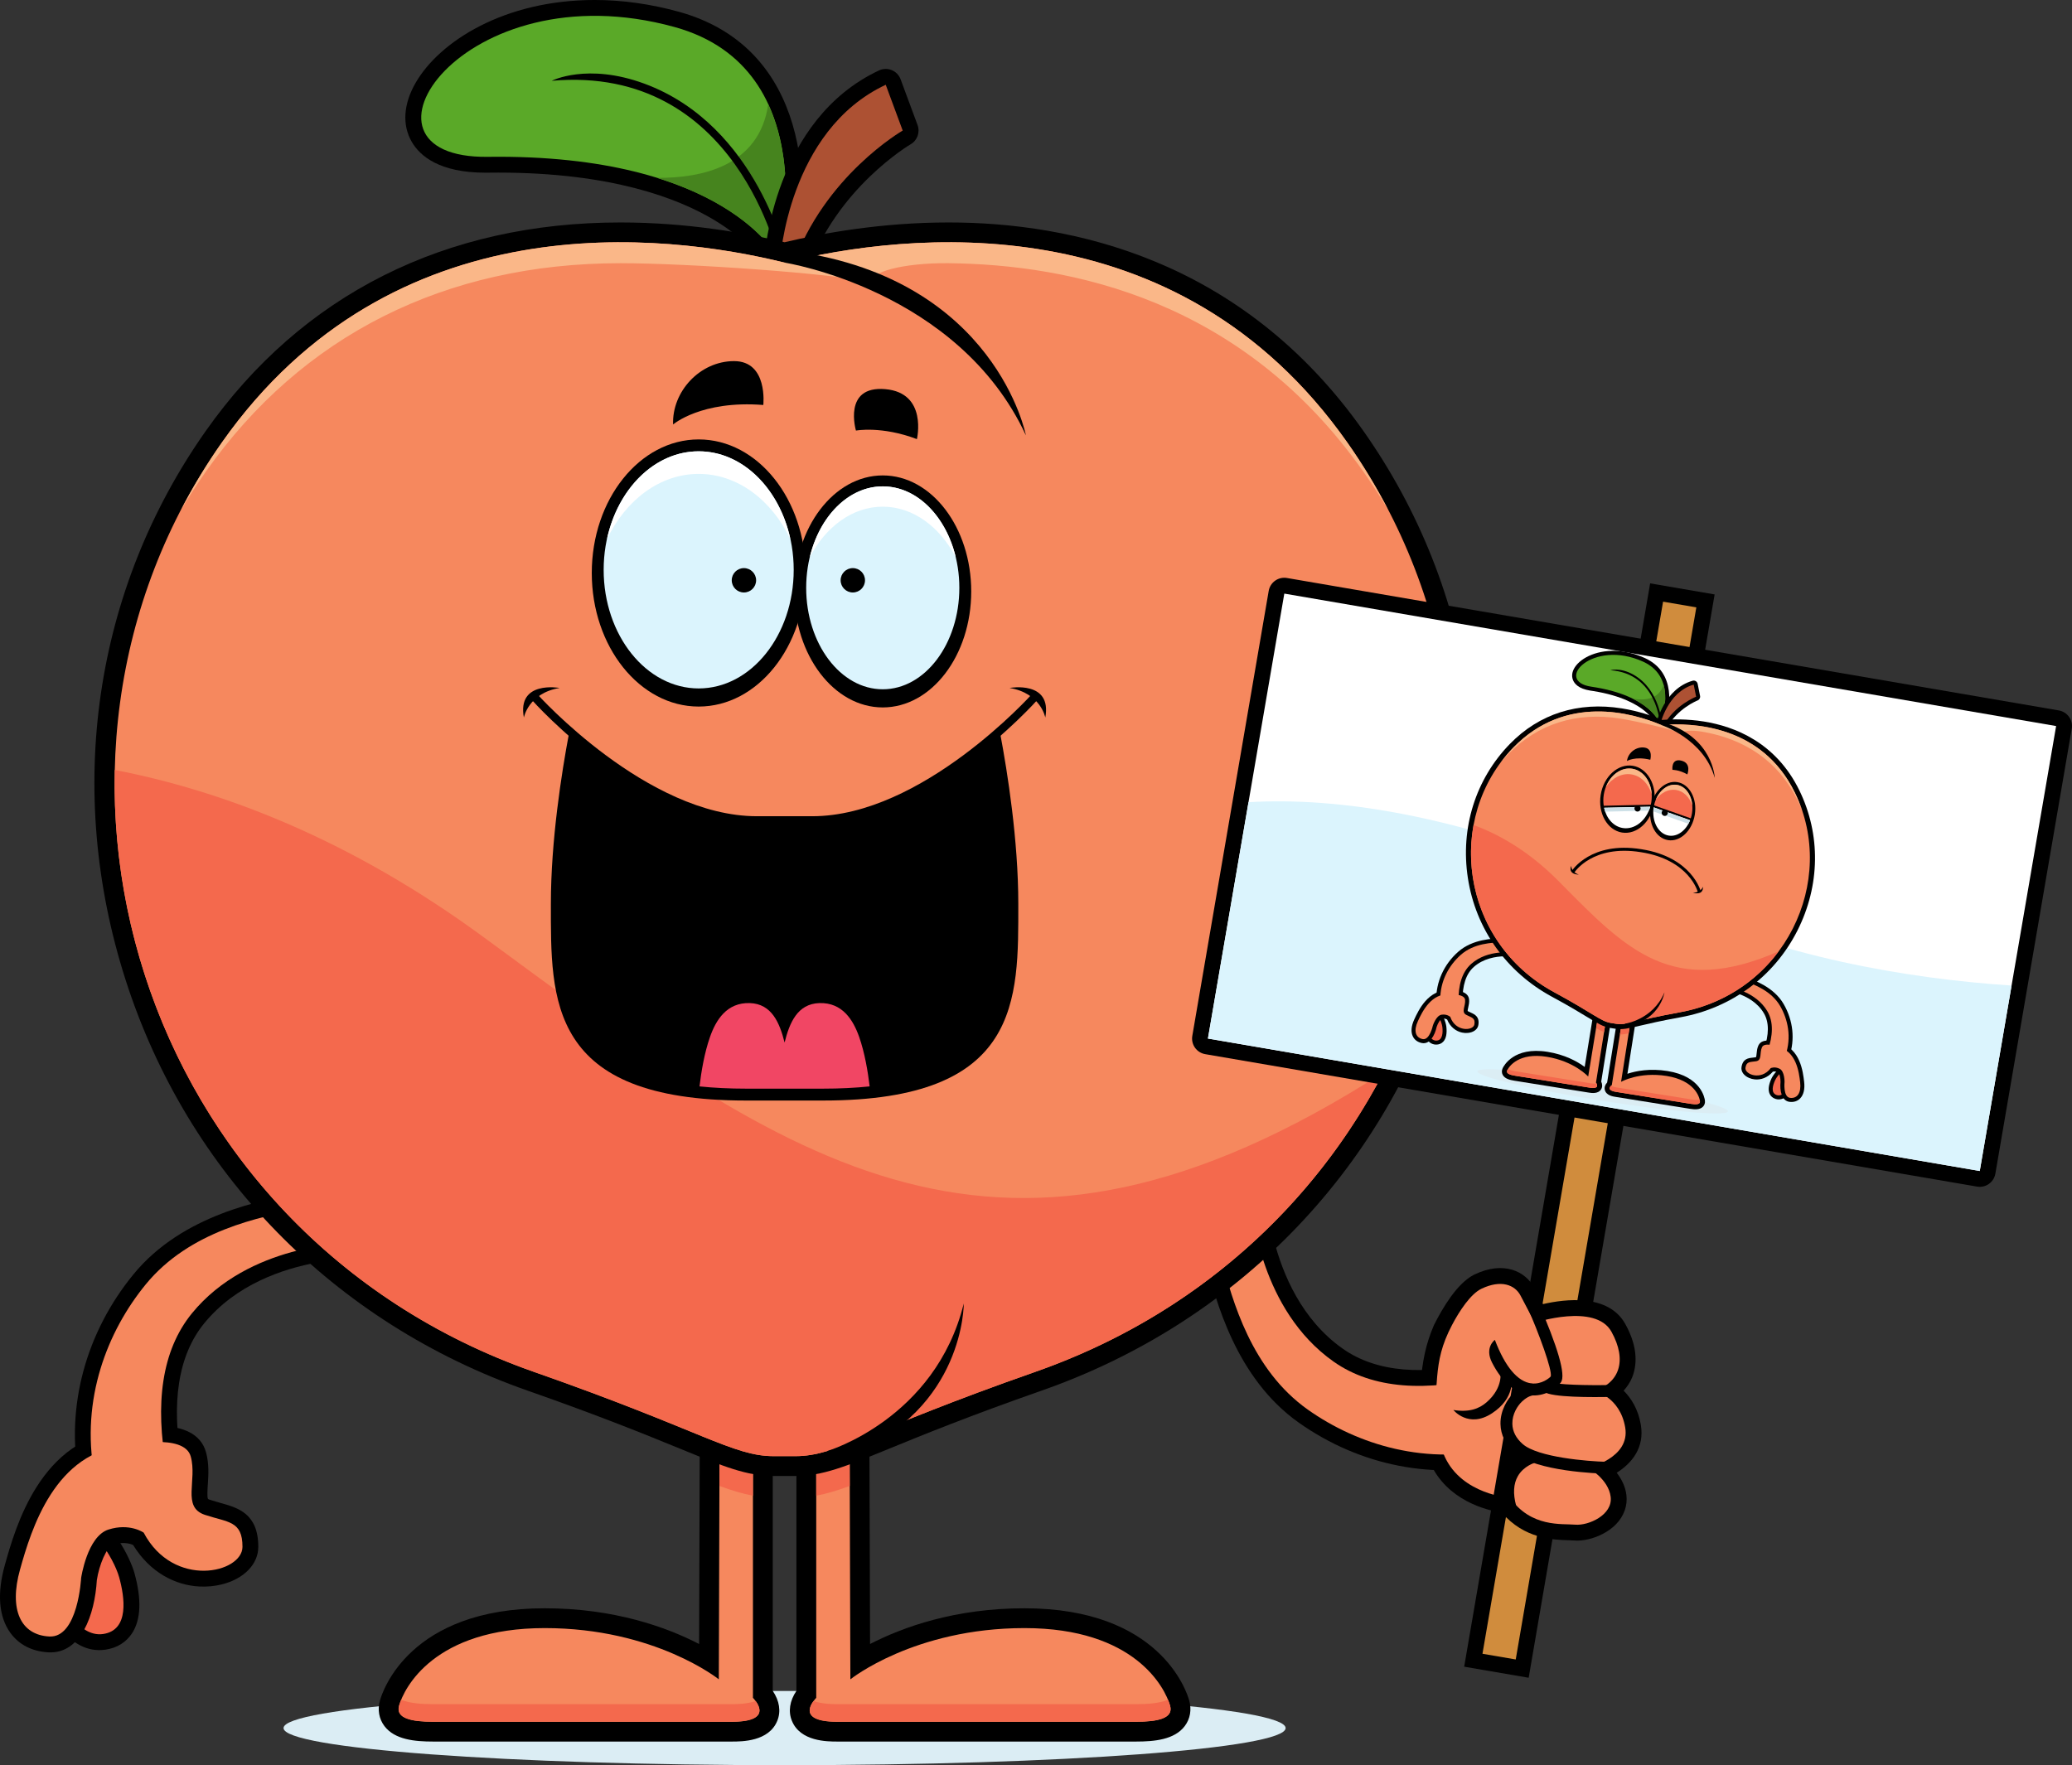<?xml version="1.0" encoding="UTF-8" standalone="no"?>
<!-- Created with Inkscape (http://www.inkscape.org/) -->

<svg
   xmlns:dc="http://purl.org/dc/elements/1.1/"
   xmlns:cc="http://creativecommons.org/ns#"
   xmlns:rdf="http://www.w3.org/1999/02/22-rdf-syntax-ns#"
   xmlns:svg="http://www.w3.org/2000/svg"
   xmlns="http://www.w3.org/2000/svg"
   xmlns:sodipodi="http://sodipodi.sourceforge.net/DTD/sodipodi-0.dtd"
   xmlns:inkscape="http://www.inkscape.org/namespaces/inkscape"
   id="svg3448"
   version="1.1"
   inkscape:version="0.91 r13725"
   xml:space="preserve"
   width="653.737"
   height="557.037"
   viewBox="0 0 653.737 557.037"
   sodipodi:docname="Peach-Happy-Sad.svg"><rect x="0" y="0" width="653.737" height="557.037" fill="#333333" stroke="none"/><defs
     id="defs3452" /><sodipodi:namedview
     pagecolor="#ffffff"
     bordercolor="#666666"
     borderopacity="1"
     objecttolerance="10"
     gridtolerance="10"
     guidetolerance="10"
     inkscape:pageopacity="0"
     inkscape:pageshadow="2"
     inkscape:window-width="1200"
     inkscape:window-height="1897"
     id="namedview3450"
     showgrid="false"
     inkscape:zoom="1.1983194"
     inkscape:cx="332.79278"
     inkscape:cy="399.24429"
     inkscape:window-x="1912"
     inkscape:window-y="-8"
     inkscape:window-maximized="1"
     inkscape:current-layer="g3456" /><g
     id="g3456"
     inkscape:groupmode="layer"
     inkscape:label="ink_ext_XXXXXX"
     transform="matrix(1.25,0,0,-1.25,0,557.038)"><g
       id="g3458"
       transform="scale(0.1,0.1)"><path
         d="m 3858.5,220.684 -162.8,27.929 469.4,2734.937 162.77,-27.92 L 3858.5,220.684"
         style="fill:#000000;fill-opacity:1;fill-rule:nonzero;stroke:none"
         id="path3460"
         inkscape:connector-curvature="0" /><path
         d="m 3741.88,281.27 455.87,2656.09 83.93,-14.39 -455.84,-2656.095 -83.96,14.395"
         style="fill:#d08c3d;fill-opacity:1;fill-rule:nonzero;stroke:none"
         id="path3462"
         inkscape:connector-curvature="0" /><path
         d="m 3043.59,1271.11 c -16.95,66.21 -21.52,113.95 -21.99,119.16 -1.95,22 14.28,41.43 36.25,43.4 l 99.61,8.97 c 10.55,0.93 21.08,-2.37 29.22,-9.14 6.48,-5.43 11.02,-12.72 13.11,-20.79 0.52,-2.1 0.91,-4.23 1.11,-6.4 0.31,-3.89 3.24,-36.17 14.82,-81.49 21.58,-84.14 69.18,-199.84 173.3,-273.26 84.81,-59.783 205.82,-70.056 359.65,-30.62 10.82,2.75 22.38,0.88 31.8,-5.26 8.4,-5.47 14.41,-13.92 16.87,-23.61 0.3,-1.093 0.55,-2.207 0.71,-3.359 l 30,-180.313 c 3.4,-20.449 -9.46,-40.156 -29.51,-45.273 -175.63,-45.039 -365.26,-7.988 -520.36,101.66 -159.27,112.578 -210.13,310.995 -234.59,406.325 l 0,0"
         style="fill:#000000;fill-opacity:1;fill-rule:nonzero;stroke:none"
         id="path3464"
         inkscape:connector-curvature="0" /><path
         d="m 4102.34,1113.81 c -42.65,76.76 -151.81,63.08 -207.89,50.15 -10.25,19.48 -21.13,40.2 -21.13,40.2 -22.36,42.64 -77.81,69.88 -151.37,34.67 -0.93,-0.45 -1.89,-0.94 -2.81,-1.41 -41.27,-21.62 -77.48,-82.05 -99.67,-126.33 -20.62,-47.4 -29.9,-93.8 -33.4,-147.496 -4.12,-62.852 -2.28,-143.067 23.87,-200.821 42.74,-94.414 141,-118.984 180.96,-125.332 56.25,-65.839 129.86,-68.593 166.68,-69.511 l 14.69,-0.645 c 23.18,-1.972 50.25,4.551 73.51,16.719 12.52,6.543 23.97,14.785 33.11,24.199 20.19,20.86 29.51,47.031 26.29,73.789 -2.68,22.461 -12.7,40.684 -24.44,56.27 37.97,23.945 70.74,63.242 60.82,121.289 -6.62,38.691 -23.73,66.152 -43.34,85.918 9.01,9.961 16.45,21.152 21.47,33.594 11.05,27.387 16.99,73.047 -17.35,134.747"
         style="fill:#000000;fill-opacity:1;fill-rule:nonzero;stroke:none"
         id="path3466"
         inkscape:connector-curvature="0" /><path
         d="m 3627.42,980.098 c 3.87,43.142 10.94,80.292 37.5,130.952 19.24,36.59 47.4,78.85 74.36,91.72 49.59,23.73 84.45,9.85 98.63,-17.2 14.2,-27.02 35.96,-68.5 35.96,-68.5 0,0 152.97,50.31 193.49,-22.68 40.59,-72.96 19.85,-129.839 -43.51,-149.292 0,0 64.9,-14.258 78.26,-92.305 13.42,-78.008 -93.59,-101.992 -93.59,-101.992 0,0 51.54,-28.145 56.95,-73.613 5.47,-45.43 -55.96,-72.989 -89.71,-70 -33.75,2.949 -110.96,-7.618 -164.33,67.832 0,0 -121.27,7.656 -165.06,104.296 -25.51,56.289 -24.32,140.411 -18.95,200.782"
         style="fill:#f6885e;fill-opacity:1;fill-rule:nonzero;stroke:none"
         id="path3468"
         inkscape:connector-curvature="0" /><path
         d="m 3853.24,1161.04 c 32.27,-73.6 64.79,-163.13 61.04,-179.419 -3.23,-4.219 -23.11,-20.781 -48.54,-17.832 -34.86,3.965 -66.87,41.971 -92.56,109.901 0,0 -27.09,-19.2 -6.73,-58.14 26.13,-50.277 58.8,-77.347 95.87,-81.624 35.79,-4.102 67.06,16.758 77.8,32.832 12.38,18.633 -7.6,88.032 -59.42,206.292 l -27.46,-12.01"
         style="fill:#000000;fill-opacity:1;fill-rule:nonzero;stroke:none"
         id="path3470"
         inkscape:connector-curvature="0" /><path
         d="M 3914.55,967.129 3897.4,942.52 c 19.65,-14.2 118.38,-14.004 175.53,-12.657 l -0.74,29.981 c -66.25,-1.524 -145.45,0.742 -157.64,7.285"
         style="fill:#000000;fill-opacity:1;fill-rule:nonzero;stroke:none"
         id="path3472"
         inkscape:connector-curvature="0" /><path
         d="m 3843.48,810.625 c -17.03,14.863 -25.86,32.207 -26.18,51.328 -0.39,24.238 12.6,45.156 24.91,56.602 14.43,13.457 25.7,14.765 26.23,14.824 l -2.07,29.941 c -2.23,-0.156 -22.13,-1.855 -44.65,-22.793 -17.01,-15.898 -34.94,-44.961 -34.4,-79.062 0.49,-27.598 13.03,-53.008 36.41,-73.438 53.54,-46.777 211.5,-51.699 229.36,-52.168 l 0.68,30.02 c -45.51,1.074 -171.89,11.152 -210.29,44.746"
         style="fill:#000000;fill-opacity:1;fill-rule:nonzero;stroke:none"
         id="path3474"
         inkscape:connector-curvature="0" /><path
         d="m 3805.39,745.039 c -15.39,-26.562 -17.95,-59.414 -7.42,-97.617 l 28.87,7.891 c -8.19,30.019 -6.74,55.058 4.33,74.375 14.81,25.82 42.66,33.671 42.89,33.789 l -7.56,28.984 c -1.66,-0.41 -39.84,-10.684 -61.11,-47.422"
         style="fill:#000000;fill-opacity:1;fill-rule:nonzero;stroke:none"
         id="path3476"
         inkscape:connector-curvature="0" /><path
         d="m 3082.34,1281.07 c -16.17,62.88 -20.46,107.88 -20.89,112.76 l 99.57,8.98 c 0.29,-2.85 19.41,-253.14 204.96,-383.92 99.68,-70.257 235.93,-76.917 392.61,-36.722 l 30,-180.313 c -186.64,-47.871 -362.52,7.383 -487.3,95.586 -142.01,100.391 -190.78,273.809 -218.95,383.629 l 0,0"
         style="fill:#f6885e;fill-opacity:1;fill-rule:nonzero;stroke:none"
         id="path3478"
         inkscape:connector-curvature="0" /><path
         d="m 3786.76,995.156 c 0.04,-0.801 9.39,-40.644 -34.38,-78.886 -19.35,-16.856 -44.41,-25.821 -83.9,-19.61 0,0 38.08,-47.363 97.57,-8.203 59.44,39.043 48.89,87.695 48.89,91.465 l -28.18,15.234"
         style="fill:#000000;fill-opacity:1;fill-rule:nonzero;stroke:none"
         id="path3480"
         inkscape:connector-curvature="0" /><path
         d="m 3765.84,657.461 51.46,299.727 20.43,-4.375 -16.56,-46.309 -13.77,-67.168 48.07,-50.82 -23.36,-40.078 -21.74,-48.555 2.7,-62.461 -47.23,20.039"
         style="fill:#000000;fill-opacity:1;fill-rule:nonzero;stroke:none"
         id="path3482"
         inkscape:connector-curvature="0" /><path
         d="m 112.285,415.723 3.36,-8.203 c 5.429,-13.36 55.664,-129.961 150.605,-115.899 29.063,4.258 52.266,18.633 67.129,41.484 22.402,34.415 24.394,85.606 5.898,152.129 -10.605,38.145 -59.55,135.821 -117.832,151.075 -21.718,5.722 -43.203,0.019 -58.711,-15.645 C 124.668,582.48 115.117,470.82 112.773,424.609 l -0.488,-8.886"
         style="fill:#000000;fill-opacity:1;fill-rule:nonzero;stroke:none"
         id="path3484"
         inkscape:connector-curvature="0" /><path
         d="m 152.695,422.559 c 0,0 41.133,-101.231 107.735,-91.407 66.562,9.844 54.258,93.086 40.312,143.36 C 286.777,524.785 222.441,623.906 191.074,592.48 159.727,560.977 152.695,422.559 152.695,422.559"
         style="fill:#f4694d;fill-opacity:1;fill-rule:nonzero;stroke:none"
         id="path3486"
         inkscape:connector-curvature="0" /><path
         d="m 25.918,334.414 c 21.758,-30.293 55.195,-47.422 96.621,-49.551 l 0,0 c 81.895,-4.14 116.66,94.766 121.875,182.246 5.664,37.911 24.59,84.239 41.524,89.61 11.093,3.535 20.781,4.433 28.808,4.004 11.074,-0.586 17.481,-3.086 21.348,-4.922 42.48,-69.492 106.582,-101.66 167.148,-104.727 19.61,-0.996 38.75,0.879 56.543,5.313 55.957,13.828 92.149,51.054 92.188,94.804 0.078,84.434 -52.344,98.907 -94.473,110.528 l -27.91,8.301 c -2.852,0.976 -4.238,1.855 -4.551,2.109 -2.617,4.551 -1.23,25.019 -0.43,37.207 1.504,23.047 3.399,51.66 -4.589,80.664 -13.399,48.281 -60.43,63.652 -107.579,66.035 -39.902,2.031 -79.804,-5.215 -99.531,-9.609 C 102.5,826.875 39.141,601.426 12.051,504.629 -7.832,433.535 -3.047,374.648 25.918,334.414"
         style="fill:#000000;fill-opacity:1;fill-rule:nonzero;stroke:none"
         id="path3488"
         inkscape:connector-curvature="0" /><path
         d="m 758.984,1444.45 c 67.227,12.25 115.137,13.44 120.391,13.54 22.07,0.37 40.273,-17.19 40.684,-39.26 l 1.894,-99.98 c 0.215,-10.62 -3.828,-20.88 -11.23,-28.52 -5.821,-6.07 -13.418,-10.11 -21.621,-11.58 -2.129,-0.41 -4.297,-0.6 -6.446,-0.64 -3.926,-0.06 -36.328,-0.67 -82.363,-9.05 -85.43,-15.54 -204.219,-54.8 -284.824,-153.45 -65.664,-80.37 -84.492,-200.334 -56.055,-356.584 2.012,-11.035 -0.723,-22.403 -7.5,-31.348 -6.055,-7.969 -14.902,-13.398 -24.726,-15.176 -1.114,-0.214 -2.266,-0.371 -3.399,-0.488 l -181.992,-17.09 c -20.625,-1.914 -39.375,12.246 -43.106,32.637 -32.461,178.398 17.969,364.899 138.301,511.819 123.594,150.88 325.156,187.56 421.992,205.17 l 0,0"
         style="fill:#000000;fill-opacity:1;fill-rule:nonzero;stroke:none"
         id="path3490"
         inkscape:connector-curvature="0" /><path
         d="m 766.152,1405.12 c 63.868,11.64 109.024,12.77 113.946,12.85 l 1.855,-99.98 c -2.832,-0.02 -253.848,-1.39 -397.441,-177.19 -77.168,-94.45 -93.457,-229.921 -64.453,-389.062 l -181.973,-17.09 c -34.512,189.551 33.027,361.072 129.883,479.282 110.176,134.53 286.621,170.89 398.183,191.19 l 0,0"
         style="fill:#f6885e;fill-opacity:1;fill-rule:nonzero;stroke:none"
         id="path3492"
         inkscape:connector-curvature="0" /><path
         d="m 320.977,807.285 c 0,0 143.73,32.344 160.468,-27.969 16.778,-60.39 -22.988,-127.734 35.508,-147.265 58.516,-19.492 95.117,-14.707 95.078,-80.821 -0.078,-66.093 -174.004,-106.816 -249.375,35.801 0,0 -35.136,24.922 -88.847,7.813 -53.731,-17.071 -68.985,-122.09 -68.985,-122.09 0,0 -7.715,-151.602 -80.254,-147.91 -72.5,3.691 -102.285,67.988 -74.023,169.004 28.262,100.976 87.93,299.55 270.43,313.437"
         style="fill:#f6885e;fill-opacity:1;fill-rule:nonzero;stroke:none"
         id="path3494"
         inkscape:connector-curvature="0" /><path
         d="M 3245.02,93.691 C 3245.02,41.953 2678.81,0 1980.34,0 1281.91,0 715.695,41.953 715.695,93.691 c 0,51.739 566.215,93.692 1264.645,93.692 698.47,0 1264.68,-41.953 1264.68,-93.692"
         style="fill:#dbedf4;fill-opacity:1;fill-rule:nonzero;stroke:none"
         id="path3496"
         inkscape:connector-curvature="0" /><path
         d="m 2113.47,59.609 c -25.51,0 -93.28,0 -114.63,52.305 -9.67,23.672 -5.63,50.41 11.39,75.586 l 0,715.313 c 0,19.863 11.75,37.851 29.96,45.8 l 83.88,36.719 c 6.37,2.793 13.11,4.199 20.04,4.199 9.71,0 19.14,-2.812 27.29,-8.105 14.18,-9.238 22.65,-24.844 22.71,-41.738 l 2,-633.809 c 83.12,42.871 214.59,90.195 389.82,90.195 340.65,0 409.01,-208.73 415.69,-232.519 6.6,-23.575 2.58,-46.641 -11.29,-64.961 -26.05,-34.375 -76.76,-38.984 -122.89,-38.984 l -753.97,0"
         style="fill:#000000;fill-opacity:1;fill-rule:nonzero;stroke:none"
         id="path3498"
         inkscape:connector-curvature="0" /><path
         d="m 2060.23,902.813 0,-732.852 c 0,0 -61.61,-60.352 53.24,-60.352 0,0 701.16,0 753.97,0 52.81,0 95.16,7.852 86.02,40.45 -12.66,45.175 -88.79,196.015 -367.53,196.015 -278.73,0 -439.53,-129.394 -439.53,-129.394 l -2.29,722.851 -83.88,-36.718"
         style="fill:#f6885e;fill-opacity:1;fill-rule:nonzero;stroke:none"
         id="path3500"
         inkscape:connector-curvature="0" /><path
         d="m 2144.86,704.961 -0.75,234.57 -83.88,-36.718 0,-222.422 c 25.95,4.687 52.89,12.89 84.63,24.57"
         style="fill:#f4694d;fill-opacity:1;fill-rule:nonzero;stroke:none"
         id="path3502"
         inkscape:connector-curvature="0" /><path
         d="m 2948.26,164.922 c -23.75,-9.102 -53.08,-10.859 -80.82,-10.859 l -753.97,0 c -12.91,0 -37.38,0.292 -60.1,7.753 -12.13,-16.425 -28.44,-52.207 60.1,-52.207 0,0 701.16,0 753.97,0 52.81,0 95.16,7.852 86.02,40.45 -1.14,4.121 -2.85,9.16 -5.2,14.863"
         style="fill:#f4694d;fill-opacity:1;fill-rule:nonzero;stroke:none"
         id="path3504"
         inkscape:connector-curvature="0" /><path
         d="m 1093.27,59.609 c -46.13,0 -96.817,4.609 -122.868,38.984 -13.886,18.32 -17.89,41.386 -11.289,64.961 6.676,23.789 75.037,232.519 415.687,232.519 175.23,0 306.7,-47.324 389.82,-90.195 l 1.99,633.809 c 0.06,16.894 8.54,32.5 22.7,41.738 8.16,5.293 17.6,8.105 27.3,8.105 6.94,0 13.68,-1.406 20.04,-4.199 l 83.89,-36.719 c 18.2,-7.949 29.96,-25.937 29.96,-45.8 l 0,-715.313 c 17.01,-25.176 21.05,-51.914 11.39,-75.586 -21.35,-52.305 -89.12,-52.305 -114.63,-52.305 l -753.99,0"
         style="fill:#000000;fill-opacity:1;fill-rule:nonzero;stroke:none"
         id="path3506"
         inkscape:connector-curvature="0" /><path
         d="m 1900.5,902.813 0,-732.852 c 0,0 61.6,-60.352 -53.24,-60.352 0,0 -701.17,0 -753.99,0 -52.81,0 -95.153,7.852 -86.01,40.45 12.67,45.175 88.81,196.015 367.54,196.015 278.73,0 439.53,-129.394 439.53,-129.394 l 2.28,722.851 83.89,-36.718"
         style="fill:#f6885e;fill-opacity:1;fill-rule:nonzero;stroke:none"
         id="path3508"
         inkscape:connector-curvature="0" /><path
         d="m 1815.87,704.961 c 31.74,-11.68 58.67,-19.883 84.63,-24.57 l 0,222.422 -83.89,36.718 -0.74,-234.57"
         style="fill:#f4694d;fill-opacity:1;fill-rule:nonzero;stroke:none"
         id="path3510"
         inkscape:connector-curvature="0" /><path
         d="m 1847.26,154.063 -753.99,0 c -27.71,0 -57.07,1.757 -80.82,10.859 -2.32,-5.703 -4.04,-10.742 -5.19,-14.863 -9.143,-32.598 33.2,-40.45 86.01,-40.45 52.82,0 753.99,0 753.99,0 88.53,0 72.22,35.782 60.1,52.207 -22.72,-7.461 -47.2,-7.753 -60.1,-7.753"
         style="fill:#f4694d;fill-opacity:1;fill-rule:nonzero;stroke:none"
         id="path3512"
         inkscape:connector-curvature="0" /><path
         d="m 1966.03,3762.23 c -14.96,0 -28.83,8.39 -35.69,21.93 -0.89,1.68 -32.42,59.66 -128.23,117.11 -90.76,54.41 -258.86,119.28 -544.25,119.28 -8.59,0 -32.52,-0.22 -32.52,-0.22 -116.58,-0.01 -165.54,42.4 -186.07,77.97 -24.56,42.54 -21.06,95.47 9.88,149.06 60.05,104.01 223.1,208.97 451.96,208.97 69.52,0 141,-10.02 212.48,-29.77 332.22,-91.78 335.8,-454.84 291.27,-633.98 -4.05,-16.28 -17.83,-28.31 -34.51,-30.12 -1.45,-0.16 -2.9,-0.23 -4.32,-0.23"
         style="fill:#000000;fill-opacity:1;fill-rule:nonzero;stroke:none"
         id="path3514"
         inkscape:connector-curvature="0" /><path
         d="m 1966.04,3802.23 c 0,0 -131.69,266.16 -734.71,258.14 -382.49,-5.08 -64.19,475.67 471.61,327.64 382.43,-105.67 263.1,-585.78 263.1,-585.78"
         style="fill:#5aa928;fill-opacity:1;fill-rule:nonzero;stroke:none"
         id="path3516"
         inkscape:connector-curvature="0" /><path
         d="m 1658.25,4007.3 c 243.46,-75.62 307.79,-205.07 307.79,-205.07 0,0 53.65,216.68 -27,390.95 -22.38,-156.16 -167.36,-186.77 -280.79,-185.88"
         style="fill:#46841e;fill-opacity:1;fill-rule:nonzero;stroke:none"
         id="path3518"
         inkscape:connector-curvature="0" /><path
         d="m 1967.23,3794.59 c -1.01,5 -106.05,499.48 -574.66,457.71 0,0 89.29,46.07 233.81,-7.18 287.04,-105.77 359.62,-442.39 360.46,-446.58 l -19.61,-3.95"
         style="fill:#000000;fill-opacity:1;fill-rule:nonzero;stroke:none"
         id="path3520"
         inkscape:connector-curvature="0" /><path
         d="m 2000.49,3744.16 c -5.54,0 -11.06,1.15 -16.23,3.45 l -31.45,13.96 c -15.25,6.77 -24.69,22.29 -23.7,38.94 0.86,14.37 24.09,353.54 289.57,478 5.37,2.52 11.18,3.78 16.98,3.78 5.15,0 10.31,-1 15.17,-2.99 10.35,-4.24 18.46,-12.63 22.35,-23.12 L 2316,4140.59 c 6.77,-18.31 -0.65,-38.84 -17.57,-48.58 -1.81,-1.04 -186.88,-110.27 -260.16,-320.99 -3.68,-10.56 -11.61,-19.11 -21.87,-23.56 -5.08,-2.19 -10.49,-3.3 -15.91,-3.3"
         style="fill:#000000;fill-opacity:1;fill-rule:nonzero;stroke:none"
         id="path3522"
         inkscape:connector-curvature="0" /><path
         d="m 2000.49,3784.16 c 79.42,228.36 278,342.53 278,342.53 l -42.83,115.6 C 1988.65,4126.5 1969.04,3798.13 1969.04,3798.13 l 31.45,-13.97"
         style="fill:#ad5133;fill-opacity:1;fill-rule:nonzero;stroke:none"
         id="path3524"
         inkscape:connector-curvature="0" /><path
         d="m 1952.99,730.156 c -68.23,0 -124.49,23.008 -236.58,68.848 -85.05,34.785 -201.54,82.402 -384.7,146.543 C 843.223,1116.64 473.352,1494.69 316.934,1982.71 163.223,2462.3 236.965,2967.28 519.27,3368.14 c 242.585,344.48 604.62,526.56 1046.98,526.56 167.59,0 315.79,-26.5 414.11,-49.93 98.32,23.43 246.52,49.93 414.11,49.93 308.48,0 740.51,-91.36 1046.99,-526.56 C 3723.77,2967.28 3797.5,2462.3 3643.79,1982.71 3487.36,1494.69 3117.5,1116.64 2629,945.547 2445.85,881.406 2329.37,833.789 2244.32,799.004 2132.23,753.164 2075.97,730.156 2007.73,730.156 l -54.74,0"
         style="fill:#000000;fill-opacity:1;fill-rule:nonzero;stroke:none"
         id="path3526"
         inkscape:connector-curvature="0" /><path
         d="m 3400.57,3339.36 c -430.49,611.3 -1116.21,528.68 -1420.21,453.96 -304,74.72 -989.715,157.34 -1420.212,-453.96 C -6.047,2535.36 343.262,1344.75 1348.23,992.734 1772.75,844.063 1849.74,780.156 1952.99,780.156 l 54.74,0 c 103.26,0 180.25,63.907 604.76,212.578 1004.97,352.016 1354.29,1542.626 788.08,2346.626"
         style="fill:#f6885e;fill-opacity:1;fill-rule:nonzero;stroke:none"
         id="path3528"
         inkscape:connector-curvature="0" /><path
         d="m 519.27,3265.29 c 242.585,344.47 604.62,526.55 1046.98,526.55 167.59,0 538.54,-25.54 636.86,-48.98 -14.06,25.58 76.5,50.27 191.36,48.98 308.44,-3.46 740.51,-91.36 1046.99,-526.55 22.41,-31.83 43.36,-64.38 63.13,-97.46 -30.43,58.73 -64.96,116.08 -104.02,171.53 -430.49,611.3 -1116.21,528.68 -1420.21,453.96 -304,74.72 -989.715,157.34 -1420.212,-453.96 -39.043,-55.45 -73.585,-112.8 -104.003,-171.53 19.765,33.08 40.71,65.63 63.125,97.46"
         style="fill:#fab788;fill-opacity:1;fill-rule:nonzero;stroke:none"
         id="path3530"
         inkscape:connector-curvature="0" /><path
         d="M 1223.57,2088.28 C 878.449,2342.26 554.855,2461.29 289.719,2512.5 275.234,1874.96 656.32,1235.1 1348.23,992.734 1772.75,844.063 1849.74,780.156 1952.99,780.156 l 54.74,0 c 103.26,0 180.25,63.907 604.76,212.578 406.05,142.226 704.97,421.366 879.8,756.566 -970.71,-622.27 -1491.09,-233.25 -2268.72,338.98"
         style="fill:#f4694d;fill-opacity:1;fill-rule:nonzero;stroke:none"
         id="path3532"
         inkscape:connector-curvature="0" /><path
         d="m 1980.36,3793.32 c 0,0 438.82,-68.63 609.13,-436.13 0,0 -75.68,392.02 -582.13,464.06 l -27,-27.93"
         style="fill:#000000;fill-opacity:1;fill-rule:nonzero;stroke:none"
         id="path3534"
         inkscape:connector-curvature="0" /><path
         d="m 2088.98,793.359 c 0,0 271.95,80.918 343.66,372.231 0,0 2.01,-267.035 -288.21,-381.801 l -55.45,9.57"
         style="fill:#000000;fill-opacity:1;fill-rule:nonzero;stroke:none"
         id="path3536"
         inkscape:connector-curvature="0" /><path
         d="m 2524.49,2604.86 c -106.4,-93.32 -287.32,-222.36 -474.31,-222.36 l -139.65,0 c -186.99,0 -367.89,129.04 -474.3,222.36 -18.52,-98.4 -45.78,-270.31 -45.78,-430.33 0,-242.44 -7.81,-496.6 492.69,-496.6 l 194.42,0 c 500.57,0 492.71,254.16 492.71,496.6 0,160.02 -27.22,331.93 -45.78,430.33"
         style="fill:#000000;fill-opacity:1;fill-rule:nonzero;stroke:none"
         id="path3538"
         inkscape:connector-curvature="0" /><path
         d="m 2050.18,2375.68 -139.65,0 c -286.64,0 -559.1,303.28 -570.55,316.2 l 14.96,13.28 c 2.74,-3.11 278.01,-309.48 555.59,-309.48 l 139.65,0 c 277.61,0 552.87,306.37 555.64,309.48 l 14.96,-13.28 c -11.48,-12.92 -283.94,-316.2 -570.6,-316.2 l 0,0"
         style="fill:#000000;fill-opacity:1;fill-rule:nonzero;stroke:none"
         id="path3540"
         inkscape:connector-curvature="0" /><path
         d="m 1322.32,2644.75 c 0,0 11.02,61.58 90.2,74.78 0,0 -107.81,19.79 -90.2,-74.78"
         style="fill:#000000;fill-opacity:1;fill-rule:nonzero;stroke:none"
         id="path3542"
         inkscape:connector-curvature="0" /><path
         d="m 2638.4,2644.75 c 0,0 -11.02,61.58 -90.2,74.78 0,0 107.82,19.79 90.2,-74.78"
         style="fill:#000000;fill-opacity:1;fill-rule:nonzero;stroke:none"
         id="path3544"
         inkscape:connector-curvature="0" /><path
         d="m 2168.69,1838.3 c -14.88,42.42 -42.15,87.64 -100.78,85.63 -55.35,-1.9 -75.2,-50.12 -87.54,-99.59 -12.38,49.47 -32.23,97.69 -87.54,99.59 -58.63,2.01 -85.94,-43.21 -100.78,-85.63 -14.1,-40.17 -21.99,-87.56 -26.41,-124.69 36.14,-3.73 75.2,-5.68 117.5,-5.68 l 194.42,0 c 42.34,0 81.37,1.95 117.5,5.68 -4.38,37.13 -12.31,84.52 -26.37,124.69"
         style="fill:#f14664;fill-opacity:1;fill-rule:nonzero;stroke:none"
         id="path3546"
         inkscape:connector-curvature="0" /><path
         d="m 2228.14,2670.35 c -123.12,0 -223.28,131.39 -223.28,292.87 0,161.51 100.16,292.85 223.28,292.85 123.15,0 223.31,-131.34 223.31,-292.85 0,-161.48 -100.16,-292.87 -223.31,-292.87 l 0,0"
         style="fill:#000000;fill-opacity:1;fill-rule:nonzero;stroke:none"
         id="path3548"
         inkscape:connector-curvature="0" /><path
         d="m 2228.14,2716.17 c -106.56,0 -193.28,114.92 -193.28,256.13 0,141.24 86.72,256.12 193.28,256.12 106.59,0 193.31,-114.88 193.31,-256.12 0,-141.21 -86.72,-256.13 -193.31,-256.13 l 0,0"
         style="fill:#dbf4fd;fill-opacity:1;fill-rule:nonzero;stroke:none"
         id="path3550"
         inkscape:connector-curvature="0" /><path
         d="m 2228.14,3177.17 c 76.49,0 144.09,-50.74 184.32,-127.85 -24.73,103.71 -97.99,179.1 -184.32,179.1 -86.32,0 -159.57,-75.39 -184.29,-179.1 40.23,77.11 107.81,127.85 184.29,127.85"
         style="fill:#ffffff;fill-opacity:1;fill-rule:nonzero;stroke:none"
         id="path3552"
         inkscape:connector-curvature="0" /><path
         d="m 1763.54,2672.54 c -148.79,0 -269.85,151.29 -269.85,337.23 0,185.93 121.06,337.18 269.85,337.18 148.78,0 269.84,-151.25 269.84,-337.18 0,-185.94 -121.06,-337.23 -269.84,-337.23 l 0,0"
         style="fill:#000000;fill-opacity:1;fill-rule:nonzero;stroke:none"
         id="path3554"
         inkscape:connector-curvature="0" /><path
         d="m 1763.54,2718.3 c -132.27,0 -239.85,134.3 -239.85,299.36 0,165.02 107.58,299.29 239.85,299.29 132.26,0 239.84,-134.27 239.84,-299.29 0,-165.06 -107.58,-299.36 -239.84,-299.36 l 0,0"
         style="fill:#dbf4fd;fill-opacity:1;fill-rule:nonzero;stroke:none"
         id="path3556"
         inkscape:connector-curvature="0" /><path
         d="m 1763.54,3259.9 c 98.24,0 184.17,-66.17 231.36,-164.51 -27.54,127.4 -120.7,221.56 -231.36,221.56 -110.67,0 -203.83,-94.16 -231.37,-221.56 47.19,98.34 133.12,164.51 231.37,164.51"
         style="fill:#ffffff;fill-opacity:1;fill-rule:nonzero;stroke:none"
         id="path3558"
         inkscape:connector-curvature="0" /><path
         d="m 1908.5,2991.31 c 0,-16.99 -13.79,-30.76 -30.79,-30.76 -16.99,0 -30.74,13.77 -30.74,30.76 0,16.99 13.75,30.76 30.74,30.76 17,0 30.79,-13.77 30.79,-30.76"
         style="fill:#000000;fill-opacity:1;fill-rule:nonzero;stroke:none"
         id="path3560"
         inkscape:connector-curvature="0" /><path
         d="m 2183.34,2991.31 c 0,-16.99 -13.75,-30.76 -30.74,-30.76 -16.99,0 -30.78,13.77 -30.78,30.76 0,16.99 13.79,30.76 30.78,30.76 16.99,0 30.74,-13.77 30.74,-30.76"
         style="fill:#000000;fill-opacity:1;fill-rule:nonzero;stroke:none"
         id="path3562"
         inkscape:connector-curvature="0" /><path
         d="m 1698.96,3384.65 c 0,0 70.75,61.54 227.7,49.24 0,0 12.3,110.76 -73.87,110.76 -86.13,0 -156.91,-76.94 -153.83,-160"
         style="fill:#000000;fill-opacity:1;fill-rule:nonzero;stroke:none"
         id="path3564"
         inkscape:connector-curvature="0" /><path
         d="m 2160.49,3369.28 c 0,0 64.61,12.3 153.87,-21.55 0,0 27.71,116.92 -80,126.16 -107.7,9.24 -73.87,-104.61 -73.87,-104.61"
         style="fill:#000000;fill-opacity:1;fill-rule:nonzero;stroke:none"
         id="path3566"
         inkscape:connector-curvature="0" /><path
         d="m 3042.15,1795 c -21.8,3.71 -36.41,24.39 -32.66,46.17 l 192.8,1123.28 c 3.73,21.8 24.41,36.41 46.19,32.66 l 1948.14,-334.34 c 21.76,-3.73 36.37,-24.43 32.66,-46.19 L 5036.46,1493.3 c -3.75,-21.8 -24.45,-36.41 -46.21,-32.66 L 3042.15,1795"
         style="fill:#000000;fill-opacity:1;fill-rule:nonzero;stroke:none"
         id="path3568"
         inkscape:connector-curvature="0" /><path
         d="M 4997.05,1500.06 3048.91,1834.39 3241.7,2957.7 5189.82,2623.36 4997.05,1500.06"
         style="fill:#ffffff;fill-opacity:1;fill-rule:nonzero;stroke:none"
         id="path3570"
         inkscape:connector-curvature="0" /><path
         d="m 5077.36,1968.18 c -264.41,17.68 -585.74,72.11 -883.98,211.7 C 3712.21,2405 3368.11,2444 3151.33,2431.11 l -102.42,-596.72 1948.14,-334.33 80.31,468.12"
         style="fill:#dbf4fd;fill-opacity:1;fill-rule:nonzero;stroke:none"
         id="path3572"
         inkscape:connector-curvature="0" /></g><g
       id="g3346-1"
       transform="matrix(0.025,-0.004,0.004,0.025,354.647,175.687)"><path
         d="m 3848.43,415.703 -3.36,-8.203 c -5.43,-13.359 -55.66,-129.961 -150.6,-115.898 -29.06,4.257 -52.27,18.632 -67.13,41.484 -22.4,34.414 -24.39,85.605 -5.9,152.129 10.61,38.144 59.55,135.82 117.83,151.074 21.72,5.723 43.21,0.02 58.71,-15.644 38.07,-38.184 47.62,-149.844 49.97,-196.055 l 0.48,-8.887"
         style="fill:#000000;fill-opacity:1;fill-rule:nonzero;stroke:none"
         id="path3348-5"
         inkscape:connector-curvature="0" /><path
         d="m 3808.02,422.539 c 0,0 -41.13,-101.23 -107.73,-91.406 -66.56,9.844 -54.26,93.086 -40.31,143.359 13.96,50.274 78.3,149.395 109.66,117.969 31.35,-31.504 38.38,-169.922 38.38,-169.922"
         style="fill:#f4694d;fill-opacity:1;fill-rule:nonzero;stroke:none"
         id="path3350-0"
         inkscape:connector-curvature="0" /><path
         d="m 3934.8,334.395 c -21.76,-30.293 -55.19,-47.422 -96.62,-49.551 l 0,0 c -81.89,-4.141 -116.66,94.765 -121.88,182.246 -5.66,37.91 -24.59,84.238 -41.52,89.609 -11.09,3.535 -20.78,4.434 -28.81,4.004 -11.07,-0.586 -17.48,-3.086 -21.34,-4.922 -42.49,-69.492 -106.59,-101.66 -167.15,-104.726 -19.61,-0.996 -38.75,0.879 -56.55,5.312 -55.95,13.828 -92.14,51.055 -92.18,94.805 -0.08,84.433 52.34,98.906 94.47,110.527 l 27.91,8.301 c 2.85,0.977 4.24,1.855 4.55,2.109 2.62,4.551 1.23,25.02 0.43,37.207 -1.5,23.047 -3.4,51.661 4.59,80.664 13.4,48.282 60.43,63.653 107.58,66.036 39.9,2.031 79.8,-5.215 99.53,-9.61 210.41,-19.551 273.77,-245 300.86,-341.797 19.88,-71.093 15.1,-129.98 -13.87,-170.214"
         style="fill:#000000;fill-opacity:1;fill-rule:nonzero;stroke:none"
         id="path3352-6"
         inkscape:connector-curvature="0" /><path
         d="m 3201.73,1444.43 c -67.22,12.25 -115.13,13.44 -120.39,13.54 -22.07,0.37 -40.27,-17.19 -40.68,-39.26 l -1.89,-99.98 c -0.22,-10.62 3.82,-20.88 11.23,-28.52 5.82,-6.07 13.41,-10.11 21.62,-11.58 2.13,-0.41 4.29,-0.6 6.44,-0.64 3.93,-0.06 36.33,-0.67 82.37,-9.04 85.43,-15.55 204.21,-54.81 284.82,-153.46 65.66,-80.37 84.49,-200.334 56.05,-356.584 -2.01,-11.035 0.73,-22.402 7.5,-31.347 6.06,-7.969 14.91,-13.399 24.73,-15.176 1.11,-0.215 2.27,-0.371 3.4,-0.488 l 181.99,-17.09 c 20.63,-1.914 39.38,12.246 43.11,32.636 32.46,178.399 -17.97,364.899 -138.3,511.819 -123.6,150.88 -325.16,187.56 -422,205.17 l 0,0"
         style="fill:#000000;fill-opacity:1;fill-rule:nonzero;stroke:none"
         id="path3354-4"
         inkscape:connector-curvature="0" /><path
         d="m 3194.57,1405.1 c -63.87,11.64 -109.03,12.77 -113.95,12.85 l -1.85,-99.98 c 2.83,-0.02 253.84,-1.39 397.44,-177.19 77.17,-94.45 93.45,-229.921 64.45,-389.061 l 181.97,-17.09 c 34.51,189.551 -33.02,361.071 -129.88,479.281 -110.18,134.53 -286.62,170.89 -398.18,191.19 l 0,0"
         style="fill:#f6885e;fill-opacity:1;fill-rule:nonzero;stroke:none"
         id="path3356-2"
         inkscape:connector-curvature="0" /><path
         d="m 3639.74,807.266 c 0,0 -143.73,32.343 -160.47,-27.969 -16.77,-60.391 22.99,-127.734 -35.5,-147.266 -58.52,-19.492 -95.12,-14.707 -95.08,-80.82 0.08,-66.094 174,-106.816 249.37,35.801 0,0 35.14,24.922 88.85,7.812 53.73,-17.07 68.98,-122.09 68.98,-122.09 0,0 7.72,-151.601 80.26,-147.91 72.5,3.692 102.28,67.989 74.02,169.004 -28.26,100.977 -87.93,299.551 -270.43,313.438"
         style="fill:#f6885e;fill-opacity:1;fill-rule:nonzero;stroke:none"
         id="path3358-1"
         inkscape:connector-curvature="0" /><path
         d="m 112.285,415.703 3.36,-8.203 c 5.429,-13.359 55.664,-129.961 150.605,-115.898 29.063,4.257 52.266,18.632 67.129,41.484 22.402,34.414 24.394,85.605 5.898,152.129 -10.605,38.144 -59.55,135.82 -117.832,151.074 -21.718,5.723 -43.203,0.02 -58.711,-15.644 C 124.668,582.461 115.117,470.801 112.773,424.59 l -0.488,-8.887"
         style="fill:#000000;fill-opacity:1;fill-rule:nonzero;stroke:none"
         id="path3360-0"
         inkscape:connector-curvature="0" /><path
         d="m 152.695,422.539 c 0,0 41.133,-101.23 107.735,-91.406 66.562,9.844 54.258,93.086 40.312,143.359 -13.965,50.274 -78.301,149.395 -109.668,117.969 -31.347,-31.504 -38.379,-169.922 -38.379,-169.922"
         style="fill:#f4694d;fill-opacity:1;fill-rule:nonzero;stroke:none"
         id="path3362-2"
         inkscape:connector-curvature="0" /><path
         d="m 25.918,334.395 c 21.758,-30.293 55.195,-47.422 96.621,-49.551 l 0,0 c 81.895,-4.141 116.66,94.765 121.875,182.246 5.664,37.91 24.59,84.238 41.524,89.609 11.093,3.535 20.781,4.434 28.808,4.004 11.074,-0.586 17.481,-3.086 21.348,-4.922 42.48,-69.492 106.582,-101.66 167.148,-104.726 19.61,-0.996 38.75,0.879 56.543,5.312 55.957,13.828 92.149,51.055 92.188,94.805 0.078,84.433 -52.344,98.906 -94.473,110.527 L 529.59,670 c -2.852,0.977 -4.238,1.855 -4.551,2.109 -2.617,4.551 -1.23,25.02 -0.43,37.207 1.504,23.047 3.399,51.661 -4.589,80.664 -13.399,48.282 -60.43,63.653 -107.579,66.036 -39.902,2.031 -79.804,-5.215 -99.531,-9.61 C 102.5,826.855 39.141,601.406 12.051,504.609 -7.832,433.516 -3.047,374.629 25.918,334.395"
         style="fill:#000000;fill-opacity:1;fill-rule:nonzero;stroke:none"
         id="path3364-4"
         inkscape:connector-curvature="0" /><path
         d="m 758.984,1444.43 c 67.227,12.25 115.137,13.44 120.391,13.54 22.07,0.37 40.273,-17.19 40.684,-39.26 l 1.894,-99.98 c 0.215,-10.62 -3.828,-20.88 -11.23,-28.52 -5.821,-6.07 -13.418,-10.11 -21.621,-11.58 -2.129,-0.41 -4.297,-0.6 -6.446,-0.64 -3.926,-0.06 -36.328,-0.67 -82.363,-9.04 -85.43,-15.55 -204.219,-54.81 -284.824,-153.46 -65.664,-80.37 -84.492,-200.334 -56.055,-356.584 2.012,-11.035 -0.723,-22.402 -7.5,-31.347 -6.055,-7.969 -14.902,-13.399 -24.726,-15.176 -1.114,-0.215 -2.266,-0.371 -3.399,-0.488 l -181.992,-17.09 c -20.625,-1.914 -39.375,12.246 -43.106,32.636 -32.461,178.399 17.969,364.899 138.301,511.819 123.594,150.88 325.156,187.56 421.992,205.17 l 0,0"
         style="fill:#000000;fill-opacity:1;fill-rule:nonzero;stroke:none"
         id="path3366-5"
         inkscape:connector-curvature="0" /><path
         d="m 766.152,1405.1 c 63.868,11.64 109.024,12.77 113.946,12.85 l 1.855,-99.98 c -2.832,-0.02 -253.848,-1.39 -397.441,-177.19 -77.168,-94.45 -93.457,-229.921 -64.453,-389.061 L 238.086,734.629 C 203.574,924.18 271.113,1095.7 367.969,1213.91 478.145,1348.44 654.59,1384.8 766.152,1405.1 l 0,0"
         style="fill:#f6885e;fill-opacity:1;fill-rule:nonzero;stroke:none"
         id="path3368-3"
         inkscape:connector-curvature="0" /><path
         d="m 320.977,807.266 c 0,0 143.73,32.343 160.468,-27.969 16.778,-60.391 -22.988,-127.734 35.508,-147.266 58.516,-19.492 95.117,-14.707 95.078,-80.82 -0.078,-66.094 -174.004,-106.816 -249.375,35.801 0,0 -35.136,24.922 -88.847,7.812 -53.731,-17.07 -68.985,-122.09 -68.985,-122.09 0,0 -7.715,-151.601 -80.254,-147.91 -72.5,3.692 -102.285,67.989 -74.023,169.004 28.262,100.977 87.93,299.551 270.43,313.438"
         style="fill:#f6885e;fill-opacity:1;fill-rule:nonzero;stroke:none"
         id="path3370-5"
         inkscape:connector-curvature="0" /><path
         d="M 3245.02,93.672 C 3245.02,41.934 2678.8,0 1980.34,0 1281.9,0 715.691,41.934 715.691,93.672 c 0,51.738 566.209,93.672 1264.649,93.672 698.46,0 1264.68,-41.934 1264.68,-93.672"
         style="fill:#dbedf4;fill-opacity:1;fill-rule:nonzero;stroke:none"
         id="path3372-5"
         inkscape:connector-curvature="0" /><path
         d="m 2113.45,59.57 c -25.5,0 -93.28,0 -114.61,52.344 -9.66,23.672 -5.62,50.391 11.37,75.586 l 0,715.293 c 0,19.863 11.76,37.832 29.96,45.801 l 83.91,36.719 c 6.37,2.773 13.08,4.199 20.04,4.199 9.68,0 19.14,-2.793 27.26,-8.106 14.18,-9.238 22.66,-24.843 22.74,-41.738 l 1.99,-633.809 c 83.12,42.871 214.57,90.196 389.8,90.196 340.67,0 409.03,-208.711 415.71,-232.52 6.6,-23.574 2.58,-46.64 -11.29,-64.961 -26.06,-34.355 -76.76,-39.004 -122.89,-39.004 l -753.99,0"
         style="fill:#000000;fill-opacity:1;fill-rule:nonzero;stroke:none"
         id="path3374-5"
         inkscape:connector-curvature="0" /><path
         d="m 2060.21,902.793 0,-732.852 c 0,0 -61.6,-60.371 53.24,-60.371 0,0 701.18,0 753.99,0 52.81,0 95.15,7.852 86.01,40.469 -12.65,45.195 -88.79,196.016 -367.54,196.016 -278.71,0 -439.53,-129.414 -439.53,-129.414 l -2.26,722.871 -83.91,-36.719"
         style="fill:#f6885e;fill-opacity:1;fill-rule:nonzero;stroke:none"
         id="path3376-5"
         inkscape:connector-curvature="0" /><path
         d="m 2144.86,704.922 -0.74,234.59 -83.91,-36.719 0,-222.441 c 25.98,4.726 52.89,12.929 84.65,24.57"
         style="fill:#f4694d;fill-opacity:1;fill-rule:nonzero;stroke:none"
         id="path3378-9"
         inkscape:connector-curvature="0" /><path
         d="m 2948.26,164.922 c -23.75,-9.141 -53.09,-10.859 -80.82,-10.859 l -753.99,0 c -12.89,0 -37.38,0.273 -60.07,7.734 -12.15,-16.445 -28.44,-52.227 60.07,-52.227 0,0 701.18,0 753.99,0 52.81,0 95.15,7.852 86.01,40.469 -1.13,4.141 -2.85,9.18 -5.19,14.883"
         style="fill:#f4694d;fill-opacity:1;fill-rule:nonzero;stroke:none"
         id="path3380-2"
         inkscape:connector-curvature="0" /><path
         d="m 1093.27,59.57 c -46.13,0 -96.813,4.649 -122.872,39.004 -13.886,18.321 -17.89,41.387 -11.289,64.961 6.684,23.809 75.041,232.52 415.691,232.52 175.23,0 306.7,-47.325 389.82,-90.196 l 1.99,633.809 c 0.06,16.895 8.53,32.5 22.69,41.738 8.17,5.313 17.6,8.106 27.31,8.106 6.94,0 13.67,-1.426 20.04,-4.199 l 83.89,-36.719 c 18.2,-7.969 29.96,-25.938 29.96,-45.801 l 0,-715.293 c 17.01,-25.195 21.05,-51.914 11.38,-75.586 -21.34,-52.344 -89.12,-52.344 -114.62,-52.344 l -753.99,0"
         style="fill:#000000;fill-opacity:1;fill-rule:nonzero;stroke:none"
         id="path3382-2"
         inkscape:connector-curvature="0" /><path
         d="m 1900.5,902.793 0,-732.852 c 0,0 61.6,-60.371 -53.24,-60.371 0,0 -701.17,0 -753.99,0 -52.81,0 -95.153,7.852 -86.01,40.469 12.67,45.195 88.8,196.016 367.54,196.016 278.72,0 439.53,-129.414 439.53,-129.414 l 2.28,722.871 83.89,-36.719"
         style="fill:#f6885e;fill-opacity:1;fill-rule:nonzero;stroke:none"
         id="path3384-7"
         inkscape:connector-curvature="0" /><path
         d="m 1815.87,704.922 c 31.74,-11.641 58.67,-19.844 84.63,-24.57 l 0,222.441 -83.89,36.719 -0.74,-234.59"
         style="fill:#f4694d;fill-opacity:1;fill-rule:nonzero;stroke:none"
         id="path3386-1"
         inkscape:connector-curvature="0" /><path
         d="m 1847.26,154.063 -753.99,0 c -27.72,0 -57.07,1.718 -80.82,10.859 -2.32,-5.703 -4.04,-10.742 -5.19,-14.883 -9.143,-32.617 33.2,-40.469 86.01,-40.469 52.82,0 753.99,0 753.99,0 88.53,0 72.22,35.782 60.09,52.227 -22.71,-7.461 -47.18,-7.734 -60.09,-7.734"
         style="fill:#f4694d;fill-opacity:1;fill-rule:nonzero;stroke:none"
         id="path3388-2"
         inkscape:connector-curvature="0" /><path
         d="m 1966.02,3762.21 c -14.96,0 -28.82,8.39 -35.68,21.93 -0.89,1.68 -32.42,59.66 -128.23,117.11 -90.76,54.41 -258.86,119.28 -544.25,119.28 -8.59,0 -32.52,-0.22 -32.52,-0.22 -116.58,-0.01 -165.54,42.4 -186.07,77.97 -24.56,42.54 -21.06,95.47 9.88,149.06 60.05,104.01 223.1,208.97 451.96,208.97 69.52,0 141,-10.02 212.48,-29.77 332.21,-91.78 335.8,-454.84 291.27,-633.98 -4.06,-16.28 -17.83,-28.31 -34.51,-30.12 -1.46,-0.15 -2.9,-0.23 -4.33,-0.23"
         style="fill:#000000;fill-opacity:1;fill-rule:nonzero;stroke:none"
         id="path3390-1"
         inkscape:connector-curvature="0" /><path
         d="m 1966.04,3802.21 c 0,0 -131.7,266.16 -734.71,258.14 -382.49,-5.08 -64.19,475.67 471.61,327.64 382.43,-105.67 263.1,-585.78 263.1,-585.78"
         style="fill:#5aa928;fill-opacity:1;fill-rule:nonzero;stroke:none"
         id="path3392-5"
         inkscape:connector-curvature="0" /><path
         d="m 1658.25,4007.28 c 243.46,-75.62 307.79,-205.07 307.79,-205.07 0,0 53.64,216.68 -27,390.95 -22.38,-156.16 -167.36,-186.77 -280.79,-185.88"
         style="fill:#46841e;fill-opacity:1;fill-rule:nonzero;stroke:none"
         id="path3394-2"
         inkscape:connector-curvature="0" /><path
         d="m 1967.23,3794.57 c -1.01,5 -106.05,499.48 -574.66,457.71 0,0 89.29,46.07 233.81,-7.18 287.04,-105.77 359.62,-442.39 360.46,-446.58 l -19.61,-3.95"
         style="fill:#000000;fill-opacity:1;fill-rule:nonzero;stroke:none"
         id="path3396-2"
         inkscape:connector-curvature="0" /><path
         d="m 2000.48,3744.14 c -5.52,0 -11.05,1.15 -16.22,3.45 l -31.45,13.96 c -15.25,6.77 -24.7,22.29 -23.7,38.94 0.86,14.37 24.08,353.55 289.58,478 5.35,2.52 11.17,3.78 16.97,3.78 5.14,0 10.29,-1 15.18,-2.99 10.35,-4.24 18.43,-12.63 22.34,-23.12 l 42.81,-115.59 c 6.78,-18.31 -0.64,-38.84 -17.58,-48.58 -1.79,-1.04 -186.87,-110.27 -260.15,-320.99 -3.67,-10.56 -11.6,-19.11 -21.88,-23.56 -5.08,-2.19 -10.47,-3.3 -15.9,-3.3"
         style="fill:#000000;fill-opacity:1;fill-rule:nonzero;stroke:none"
         id="path3398-4"
         inkscape:connector-curvature="0" /><path
         d="m 2000.48,3784.14 c 79.42,228.36 278.01,342.53 278.01,342.53 l -42.83,115.6 c -247.01,-115.79 -266.62,-444.16 -266.62,-444.16 l 31.44,-13.97"
         style="fill:#ad5133;fill-opacity:1;fill-rule:nonzero;stroke:none"
         id="path3400-8"
         inkscape:connector-curvature="0" /><path
         d="m 1952.99,730.156 c -68.23,0 -124.49,23.008 -236.58,68.828 -85.05,34.766 -201.53,82.383 -384.7,146.563 C 843.223,1116.64 473.348,1494.65 316.934,1982.7 c -153.711,479.59 -79.969,984.56 202.332,1385.43 242.589,344.47 604.624,526.55 1046.984,526.55 167.59,0 315.79,-26.5 414.11,-49.93 98.33,23.43 246.51,49.93 414.11,49.93 308.48,0 740.51,-91.36 1046.99,-526.55 C 3723.77,2967.26 3797.5,2462.29 3643.79,1982.7 3487.36,1494.65 3117.5,1116.64 2629,945.547 2445.84,881.367 2329.35,833.75 2244.31,798.984 2132.22,753.164 2075.95,730.156 2007.73,730.156 l -54.74,0"
         style="fill:#000000;fill-opacity:1;fill-rule:nonzero;stroke:none"
         id="path3402-5"
         inkscape:connector-curvature="0" /><path
         d="m 3400.56,3339.34 c -430.49,611.3 -1116.21,528.68 -1420.2,453.96 -304,74.72 -989.715,157.34 -1420.215,-453.96 -566.188,-804 -216.883,-1994.61 788.085,-2346.606 424.52,-148.691 501.5,-212.578 604.76,-212.578 l 54.74,0 c 103.26,0 180.25,63.887 604.75,212.578 1004.98,351.996 1354.29,1542.606 788.08,2346.606"
         style="fill:#f6885e;fill-opacity:1;fill-rule:nonzero;stroke:none"
         id="path3404-7"
         inkscape:connector-curvature="0" /><path
         d="m 519.266,3265.27 c 242.589,344.47 604.624,526.55 1046.984,526.55 167.59,0 538.53,-25.54 636.85,-48.98 -14.06,25.58 76.51,50.27 191.37,48.98 308.44,-3.46 740.51,-91.36 1046.99,-526.55 22.4,-31.83 43.36,-64.38 63.13,-97.46 -30.43,58.73 -64.96,116.08 -104.03,171.53 -430.49,611.3 -1116.21,528.68 -1420.2,453.96 -304,74.72 -989.715,157.34 -1420.215,-453.96 -39.043,-55.45 -73.582,-112.8 -104.004,-171.53 19.765,33.08 40.714,65.63 63.125,97.46"
         style="fill:#fab788;fill-opacity:1;fill-rule:nonzero;stroke:none"
         id="path3406-1"
         inkscape:connector-curvature="0" /><path
         d="M 1223.56,2088.28 C 878.445,2342.24 554.852,2461.27 289.715,2512.48 275.234,1874.96 656.316,1235.08 1348.23,992.734 1772.75,844.043 1849.73,780.156 1952.99,780.156 l 54.74,0 c 103.26,0 180.25,63.887 604.75,212.578 406.05,142.206 704.98,421.346 879.8,756.546 -970.7,-622.27 -1491.09,-233.24 -2268.72,339"
         style="fill:#f4694d;fill-opacity:1;fill-rule:nonzero;stroke:none"
         id="path3408-5"
         inkscape:connector-curvature="0" /><path
         d="m 1980.36,3793.3 c 0,0 438.82,-68.63 609.13,-436.13 0,0 -75.69,392.02 -582.13,464.06 l -27,-27.93"
         style="fill:#000000;fill-opacity:1;fill-rule:nonzero;stroke:none"
         id="path3410-6"
         inkscape:connector-curvature="0" /><path
         d="m 2088.96,793.32 c 0,0 271.95,80.938 343.67,372.27 0,0 2.01,-267.035 -288.2,-381.82 l -55.47,9.55"
         style="fill:#000000;fill-opacity:1;fill-rule:nonzero;stroke:none"
         id="path3412-9"
         inkscape:connector-curvature="0" /><path
         d="m 2228.14,2670.33 c -123.12,0 -223.28,131.41 -223.28,292.89 0,161.49 100.16,292.85 223.28,292.85 123.13,0 223.28,-131.36 223.28,-292.85 0,-161.48 -100.15,-292.89 -223.28,-292.89 l 0,0"
         style="fill:#000000;fill-opacity:1;fill-rule:nonzero;stroke:none"
         id="path3414-7"
         inkscape:connector-curvature="0" /><path
         d="m 2034.94,2970.53 c 0.74,-140.39 87.11,-254.38 193.2,-254.38 87.89,0 162.11,78.21 185.51,184.81 l -378.71,69.57"
         style="fill:#ffffff;fill-opacity:1;fill-rule:nonzero;stroke:none"
         id="path3416-6"
         inkscape:connector-curvature="0" /><path
         d="m 2417.48,2920.61 c 2.57,16.68 3.94,33.98 3.94,51.68 0,141.25 -86.72,256.13 -193.28,256.13 -101.84,0 -185.35,-105.04 -192.58,-237.66 l 381.92,-70.15"
         style="fill:#f4694d;fill-opacity:1;fill-rule:nonzero;stroke:none"
         id="path3418-8"
         inkscape:connector-curvature="0" /><path
         d="m 2228.14,3177.17 c 76.49,0 144.06,-50.74 184.3,-127.85 -24.73,103.71 -97.97,179.1 -184.3,179.1 -86.33,0 -159.57,-75.39 -184.3,-179.1 40.24,77.11 107.82,127.85 184.3,127.85"
         style="fill:#fab788;fill-opacity:1;fill-rule:nonzero;stroke:none"
         id="path3420-7"
         inkscape:connector-curvature="0" /><path
         d="m 1763.54,2672.52 c -148.79,0 -269.85,151.29 -269.85,337.23 0,185.93 121.06,337.18 269.85,337.18 148.78,0 269.84,-151.25 269.84,-337.18 0,-185.94 -121.06,-337.23 -269.84,-337.23 l 0,0"
         style="fill:#000000;fill-opacity:1;fill-rule:nonzero;stroke:none"
         id="path3422-6"
         inkscape:connector-curvature="0" /><path
         d="m 2402.79,2863.07 c 4.34,12.14 7.97,24.8 10.86,37.89 l -378.71,69.57 c 0.08,-13.75 1.17,-27.19 2.85,-40.39 l 365,-67.07"
         style="fill:#cde0e7;fill-opacity:1;fill-rule:nonzero;stroke:none"
         id="path3424-0"
         inkscape:connector-curvature="0" /><path
         d="m 2002.36,2992.25 c 0.55,8.39 1.02,16.83 1.02,25.39 0,165.04 -107.58,299.29 -239.84,299.29 -132.27,0 -239.85,-134.25 -239.85,-299.29 0,-38.95 6.17,-76.06 17.07,-110.2 l 461.6,84.81"
         style="fill:#f4694d;fill-opacity:1;fill-rule:nonzero;stroke:none"
         id="path3426-0"
         inkscape:connector-curvature="0" /><path
         d="m 1547.56,2888.34 c 38.75,-100.39 120.86,-170.04 215.98,-170.04 119.68,0 218.82,110.04 236.71,253.2 l -452.69,-83.16"
         style="fill:#ffffff;fill-opacity:1;fill-rule:nonzero;stroke:none"
         id="path3428-2"
         inkscape:connector-curvature="0" /><path
         d="m 1992.4,2930.21 c 3.28,13.44 6.09,27.15 7.85,41.29 l -452.69,-83.16 c 4.96,-12.81 10.58,-25.08 16.87,-36.76 l 427.97,78.63"
         style="fill:#cde0e7;fill-opacity:1;fill-rule:nonzero;stroke:none"
         id="path3430-8"
         inkscape:connector-curvature="0" /><path
         d="m 1763.54,3259.9 c 98.24,0 184.17,-66.17 231.36,-164.53 -27.54,127.42 -120.7,221.56 -231.36,221.56 -110.67,0 -203.83,-94.14 -231.37,-221.56 47.19,98.36 133.12,164.53 231.37,164.53"
         style="fill:#fab788;fill-opacity:1;fill-rule:nonzero;stroke:none"
         id="path3432-0"
         inkscape:connector-curvature="0" /><path
         d="m 1908.5,2933.93 c 0,-17 -13.79,-30.79 -30.79,-30.79 -16.99,0 -30.74,13.79 -30.74,30.79 0,16.99 13.75,30.74 30.74,30.74 17,0 30.79,-13.75 30.79,-30.74"
         style="fill:#000000;fill-opacity:1;fill-rule:nonzero;stroke:none"
         id="path3434-7"
         inkscape:connector-curvature="0" /><path
         d="m 2183.34,2933.93 c 0,-17 -13.75,-30.79 -30.75,-30.79 -16.99,0 -30.78,13.79 -30.78,30.79 0,16.99 13.79,30.74 30.78,30.74 17,0 30.75,-13.75 30.75,-30.74"
         style="fill:#000000;fill-opacity:1;fill-rule:nonzero;stroke:none"
         id="path3436-5"
         inkscape:connector-curvature="0" /><path
         d="m 1698.96,3384.63 c 0,0 70.79,61.56 227.7,49.26 0,0 12.3,110.74 -73.83,110.74 -86.17,0 -156.95,-76.92 -153.87,-160"
         style="fill:#000000;fill-opacity:1;fill-rule:nonzero;stroke:none"
         id="path3438-2"
         inkscape:connector-curvature="0" /><path
         d="m 2160.52,3369.28 c 0,0 64.61,12.3 153.83,-21.57 0,0 27.7,116.92 -80,126.18 -107.69,9.22 -73.83,-104.61 -73.83,-104.61"
         style="fill:#000000;fill-opacity:1;fill-rule:nonzero;stroke:none"
         id="path3440-1"
         inkscape:connector-curvature="0" /><path
         d="m 1314.06,2265.06 c 0,0 11.02,-61.56 90.2,-74.77 0,0 -107.81,-19.8 -90.2,74.77"
         style="fill:#000000;fill-opacity:1;fill-rule:nonzero;stroke:none"
         id="path3442-9"
         inkscape:connector-curvature="0" /><path
         d="m 2645.6,2266.99 c 0,0 -11.01,-61.56 -90.19,-74.76 0,0 107.81,-19.81 90.19,74.76"
         style="fill:#000000;fill-opacity:1;fill-rule:nonzero;stroke:none"
         id="path3444-9"
         inkscape:connector-curvature="0" /><path
         d="m 2602.71,2206.39 c -1.29,3.02 -134.55,302.54 -618.78,302.54 l -7.11,0 c -484.22,0 -617.5,-299.52 -618.79,-302.54 l -1.96,-4.57 -27.63,11.62 1.93,4.61 c 1.35,3.2 140.55,320.88 646.45,320.88 l 7.11,0 c 505.91,0 645.09,-317.68 646.44,-320.88 l 1.93,-4.61 -27.64,-11.64 -1.95,4.59"
         style="fill:#000000;fill-opacity:1;fill-rule:nonzero;stroke:none"
         id="path3446-4"
         inkscape:connector-curvature="0" /></g></g></svg>